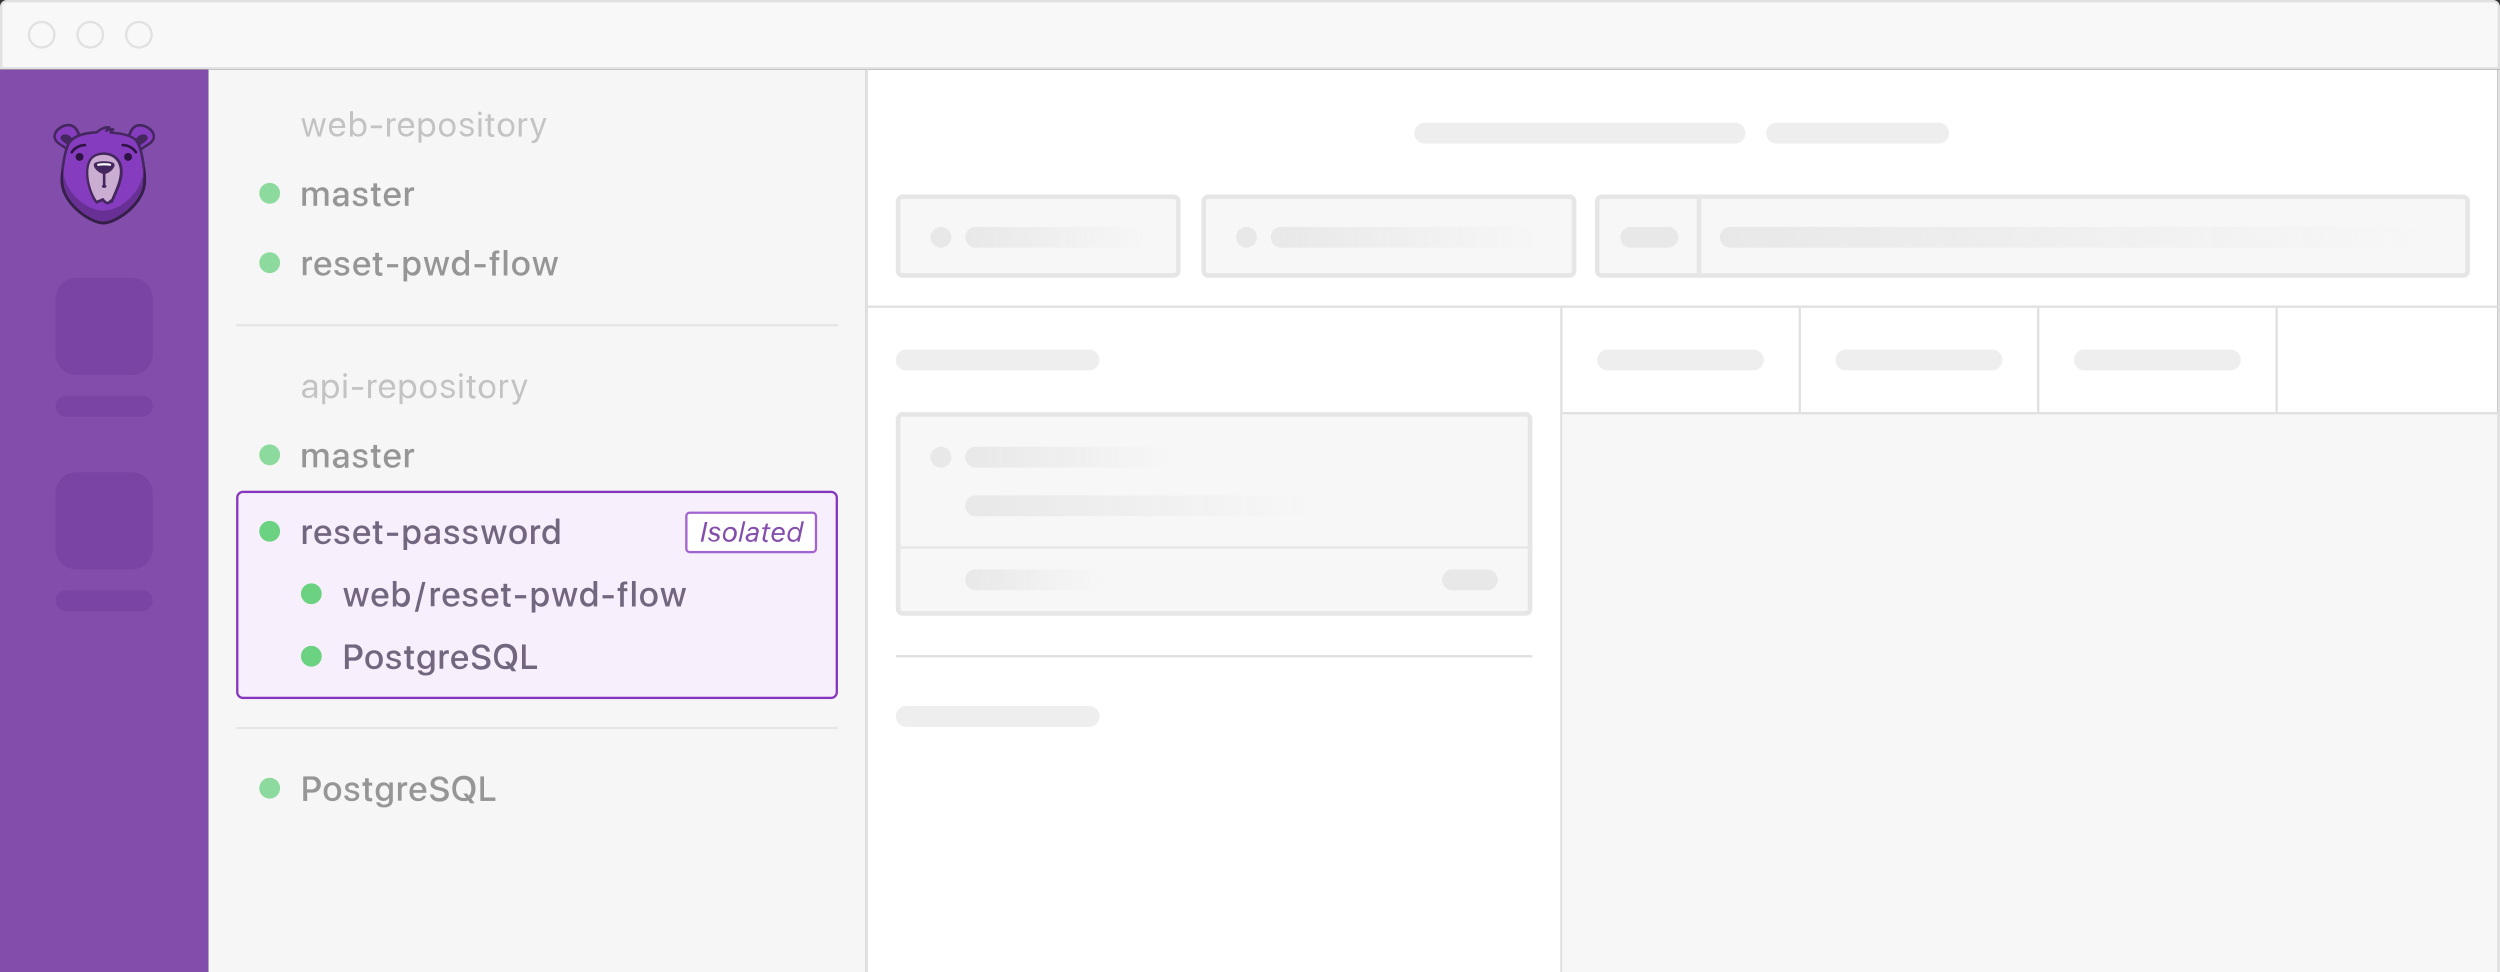 <svg id="Layer_1" data-name="Layer 1" xmlns="http://www.w3.org/2000/svg" xmlns:xlink="http://www.w3.org/1999/xlink" viewBox="0 0 1080 420"><rect x="0" y="0" width="1080" height="420" fill="#333333" stroke="none"/><defs><style>.cls-1{fill:#fff;}.cls-2,.cls-20{fill:#f7f7f7;}.cls-3{fill:#e6e6e6;}.cls-4{fill:#e8e8e8;}.cls-5{fill:url(#linear-gradient);}.cls-6{fill:#eee;}.cls-7{fill:url(#linear-gradient-2);}.cls-8{fill:url(#linear-gradient-3);}.cls-9{fill:url(#linear-gradient-4);}.cls-10{fill:url(#linear-gradient-5);}.cls-11{fill:url(#linear-gradient-6);}.cls-12{fill:#777;}.cls-13{fill:#6bd281;}.cls-14{fill:#b3b3b3;}.cls-15{fill:#834eab;}.cls-16{fill:#e1e1e1;}.cls-17{fill:#e0e0e0;}.cls-18{fill:#f8f8f8;}.cls-19{fill:#7944a3;}.cls-20{opacity:0.25;isolation:isolate;}.cls-21{fill:#f7f0fc;}.cls-22{fill:#8635c1;}.cls-23{fill:#73667f;}.cls-24{fill:#a264d0;}.cls-25{fill:#834eac;}.cls-26{fill:#853cbe;}.cls-27{fill:#44275e;}.cls-28{fill:#231f20;}.cls-29{fill:none;}.cls-30{fill:#682f94;}.cls-31{fill:#351f49;}.cls-32{fill:#2f1244;}.cls-33{fill:#ccadd2;}</style><linearGradient id="linear-gradient" x1="178.69" y1="-63.06" x2="177.69" y2="-63.06" gradientTransform="translate(-13443 670) scale(78 9)" gradientUnits="userSpaceOnUse"><stop offset="0" stop-color="#e8e8e8" stop-opacity="0"/><stop offset="1" stop-color="#e8e8e8"/></linearGradient><linearGradient id="linear-gradient-2" x1="179" y1="-63.06" x2="178" y2="-63.06" gradientTransform="translate(-15603 765) scale(90 9)" xlink:href="#linear-gradient"/><linearGradient id="linear-gradient-3" x1="179.8" y1="-63.06" x2="178.8" y2="-63.06" gradientTransform="translate(-26403 786) scale(150 9)" xlink:href="#linear-gradient"/><linearGradient id="linear-gradient-4" x1="178" y1="-63.06" x2="177" y2="-63.06" gradientTransform="translate(-10203 818) scale(60 9)" xlink:href="#linear-gradient"/><linearGradient id="linear-gradient-5" x1="179.46" y1="-63.06" x2="178.46" y2="-63.06" gradientTransform="translate(-20331 670) scale(117 9)" xlink:href="#linear-gradient"/><linearGradient id="linear-gradient-6" x1="180.42" y1="-63.06" x2="179.42" y2="-63.06" gradientTransform="translate(-54697 670) scale(309 9)" xlink:href="#linear-gradient"/></defs><title>isolation</title><rect id="Rectangle-326" class="cls-1" x="374" y="30" width="705" height="390"/><path class="cls-2" d="M390,265a2,2,0,0,1-2-2V181a2,2,0,0,1,2-2H659a2,2,0,0,1,2,2v82a2,2,0,0,1-2,2H390Z"/><path class="cls-3" d="M659,180a0.94,0.94,0,0,1,1,1v82a0.94,0.94,0,0,1-1,1H390a0.94,0.94,0,0,1-1-1V181a0.94,0.94,0,0,1,1-1H659m0-2H390a3,3,0,0,0-3,3v82a3,3,0,0,0,3,3H659a3,3,0,0,0,3-3V181a3,3,0,0,0-3-3h0Z"/><path class="cls-2" d="M692,119a2,2,0,0,1-2-2V87a2,2,0,0,1,2-2h372a2,2,0,0,1,2,2v30a2,2,0,0,1-2,2H692Z"/><path class="cls-3" d="M1064,86a0.94,0.94,0,0,1,1,1v30a0.94,0.94,0,0,1-1,1H692a0.94,0.94,0,0,1-1-1V87a0.94,0.94,0,0,1,1-1h372m0-2H692a3,3,0,0,0-3,3v30a3,3,0,0,0,3,3h372a3,3,0,0,0,3-3V87a3,3,0,0,0-3-3h0Z"/><path class="cls-2" d="M522,119a2,2,0,0,1-2-2V87a2,2,0,0,1,2-2H678a2,2,0,0,1,2,2v30a2,2,0,0,1-2,2H522Z"/><path class="cls-3" d="M678,86a0.94,0.94,0,0,1,1,1v30a0.94,0.94,0,0,1-1,1H522a0.94,0.94,0,0,1-1-1V87a0.94,0.94,0,0,1,1-1H678m0-2H522a3,3,0,0,0-3,3v30a3,3,0,0,0,3,3H678a3,3,0,0,0,3-3V87a3,3,0,0,0-3-3h0Z"/><path class="cls-2" d="M390,119a2,2,0,0,1-2-2V87a2,2,0,0,1,2-2H507a2,2,0,0,1,2,2v30a2,2,0,0,1-2,2H390Z"/><path class="cls-3" d="M507,86a0.94,0.94,0,0,1,1,1v30a0.94,0.94,0,0,1-1,1H390a0.94,0.94,0,0,1-1-1V87a0.94,0.94,0,0,1,1-1H507m0-2H390a3,3,0,0,0-3,3v30a3,3,0,0,0,3,3H507a3,3,0,0,0,3-3V87a3,3,0,0,0-3-3h0Z"/><rect id="Rectangle-2-Copy-18" class="cls-2" x="90" y="30" width="284" height="390"/><circle id="Oval-1-Copy-45" class="cls-4" cx="406.5" cy="102.5" r="4.5"/><path id="Rectangle-176-Copy-48" class="cls-5" d="M421.5,98h69a4.48,4.48,0,0,1,4.5,4.5h0a4.48,4.48,0,0,1-4.5,4.5h-69a4.48,4.48,0,0,1-4.5-4.5h0A4.48,4.48,0,0,1,421.5,98Z"/><path id="Rectangle-176-Copy-49" class="cls-6" d="M391.5,151h79a4.48,4.48,0,0,1,4.5,4.5h0a4.48,4.48,0,0,1-4.5,4.5h-79a4.48,4.48,0,0,1-4.5-4.5h0A4.48,4.48,0,0,1,391.5,151Z"/><path id="Rectangle-176-Copy-50" class="cls-7" d="M421.5,193h81a4.48,4.48,0,0,1,4.5,4.5h0a4.48,4.48,0,0,1-4.5,4.5h-81a4.48,4.48,0,0,1-4.5-4.5h0A4.48,4.48,0,0,1,421.5,193Z"/><path id="Rectangle-176-Copy-51" class="cls-4" d="M406.5,193h0a4.48,4.48,0,0,1,4.5,4.5h0a4.48,4.48,0,0,1-4.5,4.5h0a4.48,4.48,0,0,1-4.5-4.5h0A4.48,4.48,0,0,1,406.5,193Z"/><path id="Rectangle-176-Copy-52" class="cls-8" d="M421.5,214h141a4.48,4.48,0,0,1,4.5,4.5h0a4.48,4.48,0,0,1-4.5,4.5h-141a4.48,4.48,0,0,1-4.5-4.5h0A4.48,4.48,0,0,1,421.5,214Z"/><path id="Rectangle-176-Copy-53" class="cls-9" d="M421.5,246h51a4.48,4.48,0,0,1,4.5,4.5h0a4.48,4.48,0,0,1-4.5,4.5h-51a4.48,4.48,0,0,1-4.5-4.5h0A4.48,4.48,0,0,1,421.5,246Z"/><path id="Rectangle-176-Copy-54" class="cls-4" d="M627.5,246h15a4.48,4.48,0,0,1,4.5,4.5h0a4.48,4.48,0,0,1-4.5,4.5h-15a4.48,4.48,0,0,1-4.5-4.5h0A4.48,4.48,0,0,1,627.5,246Z"/><path id="Rectangle-176-Copy-55" class="cls-6" d="M694.5,151h63a4.48,4.48,0,0,1,4.5,4.5h0a4.48,4.48,0,0,1-4.5,4.5h-63a4.48,4.48,0,0,1-4.5-4.5h0A4.48,4.48,0,0,1,694.5,151Z"/><path id="Rectangle-176-Copy-56" class="cls-6" d="M797.5,151h63a4.48,4.48,0,0,1,4.5,4.5h0a4.48,4.48,0,0,1-4.5,4.5h-63a4.48,4.48,0,0,1-4.5-4.5h0A4.48,4.48,0,0,1,797.5,151Z"/><path id="Rectangle-176-Copy-57" class="cls-6" d="M900.5,151h63a4.48,4.48,0,0,1,4.5,4.5h0a4.48,4.48,0,0,1-4.5,4.5h-63a4.48,4.48,0,0,1-4.5-4.5h0A4.48,4.48,0,0,1,900.5,151Z"/><path id="Rectangle-176-Copy-58" class="cls-6" d="M391.5,305h79a4.48,4.48,0,0,1,4.5,4.5h0a4.48,4.48,0,0,1-4.5,4.5h-79a4.48,4.48,0,0,1-4.5-4.5h0A4.48,4.48,0,0,1,391.5,305Z"/><circle id="Oval-1-Copy-46" class="cls-4" cx="538.5" cy="102.5" r="4.5"/><path id="Rectangle-176-Copy-59" class="cls-10" d="M553.5,98h108a4.48,4.48,0,0,1,4.5,4.5h0a4.48,4.48,0,0,1-4.5,4.5h-108a4.48,4.48,0,0,1-4.5-4.5h0A4.48,4.48,0,0,1,553.5,98Z"/><path id="Rectangle-176-Copy-60" class="cls-4" d="M704.5,98h16a4.48,4.48,0,0,1,4.5,4.5h0a4.48,4.48,0,0,1-4.5,4.5h-16a4.48,4.48,0,0,1-4.5-4.5h0A4.48,4.48,0,0,1,704.5,98Z"/><path id="Rectangle-176-Copy-61" class="cls-11" d="M747.5,98h300a4.48,4.48,0,0,1,4.5,4.5h0a4.48,4.48,0,0,1-4.5,4.5h-300a4.48,4.48,0,0,1-4.5-4.5h0A4.48,4.48,0,0,1,747.5,98Z"/><path class="cls-12" d="M130.8,81h1.5v1.3h0a2.34,2.34,0,0,1,2.3-1.4,2.2,2.2,0,0,1,2.2,1.5h0a2.55,2.55,0,0,1,2.5-1.5,2.42,2.42,0,0,1,2.6,2.6v5.4h-1.6v-5a1.47,1.47,0,0,0-1.6-1.6A1.63,1.63,0,0,0,137,84v4.9h-1.6V83.7a1.42,1.42,0,0,0-1.5-1.5,1.71,1.71,0,0,0-1.7,1.8v4.9h-1.6V81h0.2Z"/><path class="cls-12" d="M143.8,86.7c0-1.4,1.1-2.2,3-2.3l2.1-.1V83.7c0-.9-0.6-1.4-1.7-1.4a1.4,1.4,0,0,0-1.6,1.1h-1.5c0-1.4,1.4-2.4,3.2-2.4s3.2,1,3.2,2.6v5.5H149V87.8h0a2.63,2.63,0,0,1-2.5,1.4A2.59,2.59,0,0,1,143.8,86.7ZM149,86V85.4l-1.9.1c-1.1.1-1.6,0.5-1.6,1.2a1.25,1.25,0,0,0,1.5,1.1A1.84,1.84,0,0,0,149,86Z"/><path class="cls-12" d="M155.7,81c1.7,0,3,1,3,2.4h-1.5a1.4,1.4,0,0,0-1.6-1.1c-0.9,0-1.5.4-1.5,1s0.4,0.8,1.2,1l1.3,0.3c1.6,0.4,2.2,1,2.2,2.1,0,1.4-1.3,2.4-3.3,2.4s-3.1-1-3.2-2.4h1.6q0.15,1.2,1.8,1.2c1,0,1.6-.4,1.6-1.1,0-.5-0.3-0.8-1.1-1l-1.4-.4c-1.4-.4-2.1-1.1-2.1-2.2C152.6,81.9,153.9,81,155.7,81Z"/><path class="cls-12" d="M162.9,79.3v1.8h1.5v1.3h-1.5v4.4a0.86,0.86,0,0,0,1,1h0.5v1.3c-0.2,0-.5.1-0.9,0.1-1.6,0-2.2-.6-2.2-2.1V82.5h-1.1V81h1.1V79.2h1.6v0.1Z"/><path class="cls-12" d="M172.9,86.7c-0.2,1.4-1.6,2.4-3.4,2.4-2.3,0-3.7-1.6-3.7-4s1.5-4.1,3.7-4.1,3.6,1.5,3.6,3.9v0.6h-5.6v0.1a2.13,2.13,0,0,0,2.2,2.3,1.94,1.94,0,0,0,1.9-1.1h1.3V86.7Zm-5.5-2.4h4a2,2,0,0,0-2-2.1A2.09,2.09,0,0,0,167.4,84.3Z"/><path class="cls-12" d="M174.9,81h1.5v1.3h0a1.84,1.84,0,0,1,1.9-1.4,1.27,1.27,0,0,1,.6.1v1.5a1.29,1.29,0,0,0-.7-0.1,1.66,1.66,0,0,0-1.7,1.8v4.7h-1.6V81Z"/><circle id="Oval-1-Copy-47" class="cls-13" cx="116.5" cy="83.5" r="4.5"/><circle id="Oval-1-Copy-48" class="cls-13" cx="116.5" cy="113.5" r="4.5"/><circle id="Oval-1-Copy-49" class="cls-13" cx="116.5" cy="196.5" r="4.5"/><path class="cls-12" d="M130.8,111h1.5v1.3h0a1.84,1.84,0,0,1,1.9-1.4,1.27,1.27,0,0,1,.6.1v1.5a1.29,1.29,0,0,0-.7-0.1,1.66,1.66,0,0,0-1.7,1.8v4.7h-1.6V111Z"/><path class="cls-12" d="M142.9,116.7c-0.2,1.4-1.6,2.4-3.4,2.4-2.3,0-3.7-1.6-3.7-4s1.5-4.1,3.7-4.1,3.6,1.5,3.6,3.9v0.6h-5.6v0.1a2.13,2.13,0,0,0,2.2,2.3,1.94,1.94,0,0,0,1.9-1.1h1.3v-0.1Zm-5.5-2.4h4a2,2,0,0,0-2-2.1A2.09,2.09,0,0,0,137.4,114.3Z"/><path class="cls-12" d="M147.8,111c1.7,0,3,1,3,2.4h-1.5a1.4,1.4,0,0,0-1.6-1.1c-0.9,0-1.5.4-1.5,1s0.4,0.8,1.2,1l1.3,0.3c1.6,0.4,2.2,1,2.2,2.1,0,1.4-1.3,2.4-3.3,2.4s-3.1-1-3.2-2.4H146q0.15,1.2,1.8,1.2c1,0,1.6-.4,1.6-1.1,0-.5-0.3-0.8-1.1-1l-1.4-.4c-1.4-.4-2.1-1.1-2.1-2.2C144.7,111.9,146,111,147.8,111Z"/><path class="cls-12" d="M159.7,116.7c-0.2,1.4-1.6,2.4-3.4,2.4-2.3,0-3.7-1.6-3.7-4s1.5-4.1,3.7-4.1,3.6,1.5,3.6,3.9v0.6h-5.6v0.1a2.13,2.13,0,0,0,2.2,2.3,1.94,1.94,0,0,0,1.9-1.1h1.3v-0.1Zm-5.5-2.4h4a2,2,0,0,0-2-2.1A2.09,2.09,0,0,0,154.2,114.3Z"/><path class="cls-12" d="M163.7,109.3v1.8h1.5v1.3h-1.5v4.4a0.86,0.86,0,0,0,1,1h0.5v1.3c-0.2,0-.5.1-0.9,0.1-1.6,0-2.2-.6-2.2-2.1v-4.6H161V111h1.1v-1.8h1.6v0.1Z"/><path class="cls-12" d="M167.2,115.5v-1.4H172v1.4h-4.8Z"/><path class="cls-12" d="M181.7,115c0,2.5-1.3,4.1-3.3,4.1a2.74,2.74,0,0,1-2.5-1.4h0v3.9h-1.6V111h1.5v1.3h0a2.63,2.63,0,0,1,2.5-1.4C180.4,111,181.7,112.6,181.7,115Zm-1.6,0c0-1.6-.8-2.7-2.1-2.7s-2.1,1.1-2.1,2.7,0.9,2.7,2.1,2.7S180.1,116.7,180.1,115Z"/><path class="cls-12" d="M191.8,119h-1.6l-1.7-6h0l-1.7,6h-1.6l-2.2-8h1.6l1.5,6.3h0l1.7-6.3h1.5l1.7,6.3h0l1.5-6.3h1.6Z"/><path class="cls-12" d="M195.2,115c0-2.4,1.4-4.1,3.3-4.1a2.63,2.63,0,0,1,2.5,1.4h0V108h1.6v11h-1.5v-1.3h0a2.74,2.74,0,0,1-2.5,1.4C196.6,119.1,195.2,117.5,195.2,115Zm1.7,0c0,1.6.8,2.7,2.1,2.7s2.1-1.1,2.1-2.7-0.9-2.7-2.1-2.7S196.9,113.4,196.9,115Z"/><path class="cls-12" d="M205,115.5v-1.4h4.8v1.4H205Z"/><path class="cls-12" d="M212.6,112.3h-1.1V111h1.1v-0.7c0-1.5.7-2.1,2.3-2.1a2.2,2.2,0,0,1,.8.1v1.2c-0.2,0-.4-0.1-0.6-0.1-0.7,0-.9.3-0.9,1v0.7h1.5v1.3h-1.5v6.7h-1.6v-6.8h0Z"/><path class="cls-12" d="M217.6,108h1.6v11h-1.6V108Z"/><path class="cls-12" d="M221.2,115c0-2.5,1.5-4.1,3.8-4.1s3.8,1.6,3.8,4.1-1.5,4.1-3.8,4.1S221.2,117.5,221.2,115Zm5.9,0c0-1.7-.8-2.8-2.1-2.8s-2.2,1-2.2,2.8,0.8,2.8,2.2,2.8S227.1,116.8,227.1,115Z"/><path class="cls-12" d="M238.8,119h-1.6l-1.7-6h0l-1.7,6h-1.6l-2.2-8h1.6l1.5,6.3h0l1.7-6.3h1.5l1.7,6.3h0l1.5-6.3h1.6Z"/><path class="cls-12" d="M130.8,194h1.5v1.3h0a2.34,2.34,0,0,1,2.3-1.4,2.2,2.2,0,0,1,2.2,1.5h0a2.55,2.55,0,0,1,2.5-1.5,2.42,2.42,0,0,1,2.6,2.6v5.4h-1.6v-5a1.47,1.47,0,0,0-1.6-1.6A1.63,1.63,0,0,0,137,197v4.9h-1.6v-5.2a1.42,1.42,0,0,0-1.5-1.5,1.71,1.71,0,0,0-1.7,1.8v4.9h-1.6V194h0.2Z"/><path class="cls-12" d="M143.8,199.7c0-1.4,1.1-2.2,3-2.3l2.1-.1v-0.6c0-.9-0.6-1.4-1.7-1.4a1.4,1.4,0,0,0-1.6,1.1h-1.5c0-1.4,1.4-2.4,3.2-2.4s3.2,1,3.2,2.6v5.5H149v-1.3h0a2.63,2.63,0,0,1-2.5,1.4A2.59,2.59,0,0,1,143.8,199.7Zm5.2-.7v-0.6l-1.9.1c-1.1.1-1.6,0.5-1.6,1.2a1.25,1.25,0,0,0,1.5,1.1A1.84,1.84,0,0,0,149,199Z"/><path class="cls-12" d="M155.7,194c1.7,0,3,1,3,2.4h-1.5a1.4,1.4,0,0,0-1.6-1.1c-0.9,0-1.5.4-1.5,1s0.4,0.8,1.2,1l1.3,0.3c1.6,0.4,2.2,1,2.2,2.1,0,1.4-1.3,2.4-3.3,2.4s-3.1-1-3.2-2.4h1.6q0.15,1.2,1.8,1.2c1,0,1.6-.4,1.6-1.1,0-.5-0.3-0.8-1.1-1l-1.4-.4c-1.4-.4-2.1-1.1-2.1-2.2C152.6,194.9,153.9,194,155.7,194Z"/><path class="cls-12" d="M162.9,192.3v1.8h1.5v1.3h-1.5v4.4a0.86,0.86,0,0,0,1,1h0.5v1.3c-0.2,0-.5.1-0.9,0.1-1.6,0-2.2-.6-2.2-2.1v-4.6h-1.1V194h1.1v-1.8h1.6v0.1Z"/><path class="cls-12" d="M172.9,199.7c-0.2,1.4-1.6,2.4-3.4,2.4-2.3,0-3.7-1.6-3.7-4s1.5-4.1,3.7-4.1,3.6,1.5,3.6,3.9v0.6h-5.6v0.1a2.13,2.13,0,0,0,2.2,2.3,1.94,1.94,0,0,0,1.9-1.1h1.3v-0.1Zm-5.5-2.4h4a2,2,0,0,0-2-2.1A2.09,2.09,0,0,0,167.4,197.3Z"/><path class="cls-12" d="M174.9,194h1.5v1.3h0a1.84,1.84,0,0,1,1.9-1.4,1.27,1.27,0,0,1,.6.1v1.5a1.29,1.29,0,0,0-.7-0.1,1.66,1.66,0,0,0-1.7,1.8v4.7h-1.6V194Z"/><path class="cls-14" d="M138.6,59h-1.3l-1.8-6.1h0L133.7,59h-1.3l-2.2-7.9h1.3l1.6,6.5h0l1.8-6.5h1.2l1.8,6.5h0l1.6-6.5h1.3Z"/><path class="cls-14" d="M149,56.7c-0.2,1.4-1.6,2.3-3.3,2.3-2.2,0-3.6-1.5-3.6-4s1.4-4.1,3.6-4.1,3.4,1.5,3.4,3.9v0.5h-5.7v0.1a2.26,2.26,0,0,0,2.3,2.5,2,2,0,0,0,2-1.2H149Zm-5.5-2.3h4.3a2.08,2.08,0,0,0-2.1-2.2A2.22,2.22,0,0,0,143.5,54.4Z"/><path class="cls-14" d="M152.4,57.7h0V59h-1.2V48h1.3v4.4h0A2.74,2.74,0,0,1,155,51c2,0,3.3,1.6,3.3,4s-1.4,4-3.4,4A2.49,2.49,0,0,1,152.4,57.7Zm0-2.6c0,1.7.9,2.9,2.3,2.9s2.3-1.1,2.3-2.9-0.9-2.9-2.3-2.9S152.4,53.3,152.4,55.1Z"/><path class="cls-14" d="M160.2,55.4V54.2H165v1.2h-4.8Z"/><path class="cls-14" d="M167.3,51.1h1.2v1.3h0a2,2,0,0,1,1.9-1.4h0.5v1.3a5.64,5.64,0,0,0-.7-0.1,1.69,1.69,0,0,0-1.7,1.9V59h-1.3V51.1h0.1Z"/><path class="cls-14" d="M178.8,56.7c-0.2,1.4-1.6,2.3-3.3,2.3-2.2,0-3.6-1.5-3.6-4s1.4-4.1,3.6-4.1,3.4,1.5,3.4,3.9v0.5h-5.7v0.1a2.26,2.26,0,0,0,2.3,2.5,2,2,0,0,0,2-1.2h1.3Zm-5.6-2.3h4.3a2.08,2.08,0,0,0-2.1-2.2A2.22,2.22,0,0,0,173.2,54.4Z"/><path class="cls-14" d="M188,55.1c0,2.4-1.4,4-3.4,4a2.74,2.74,0,0,1-2.5-1.4h0v3.9h-1.3V51.1H182v1.3h0a3.12,3.12,0,0,1,2.6-1.4C186.6,51,188,52.6,188,55.1Zm-1.3,0c0-1.7-.9-2.9-2.3-2.9s-2.3,1.2-2.3,2.9S183,58,184.4,58,186.7,56.8,186.7,55.1Z"/><path class="cls-14" d="M189.6,55.1c0-2.5,1.4-4,3.6-4s3.6,1.6,3.6,4-1.4,4-3.6,4S189.6,57.5,189.6,55.1Zm5.9,0c0-1.8-.9-2.9-2.3-2.9s-2.3,1.1-2.3,2.9,0.9,2.9,2.3,2.9S195.5,56.9,195.5,55.1Z"/><path class="cls-14" d="M201.6,51a2.7,2.7,0,0,1,2.9,2.3h-1.2a1.51,1.51,0,0,0-1.7-1.2c-1,0-1.6.5-1.6,1.1s0.4,0.9,1.3,1.1l1.2,0.3c1.6,0.4,2.2,1,2.2,2.1,0,1.3-1.3,2.3-3.1,2.3a2.83,2.83,0,0,1-3.1-2.3h1.3c0.1,0.8.8,1.2,1.9,1.2s1.8-.4,1.8-1.2c0-.6-0.3-0.8-1.2-1.1l-1.4-.4q-2.1-.6-2.1-2.1C198.6,52,199.9,51,201.6,51Z"/><path class="cls-14" d="M206.5,49a0.8,0.8,0,1,1,.8.8A0.79,0.79,0,0,1,206.5,49Zm0.2,2.1H208V59h-1.3V51.1Z"/><path class="cls-14" d="M212,49.3v1.8h1.5v1.1H212v4.7a0.93,0.93,0,0,0,1,1.1h0.5v1.1c-0.2,0-.5.1-0.8,0.1-1.4,0-2-.6-2-2.1V52.3h-1.1V51.2h1.1V49.4H212V49.3Z"/><path class="cls-14" d="M215,55.1c0-2.5,1.4-4,3.6-4s3.6,1.6,3.6,4-1.4,4-3.6,4S215,57.5,215,55.1Zm6,0c0-1.8-.9-2.9-2.3-2.9s-2.3,1.1-2.3,2.9,0.9,2.9,2.3,2.9S221,56.9,221,55.1Z"/><path class="cls-14" d="M224.2,51.1h1.2v1.3h0a2,2,0,0,1,1.9-1.4h0.5v1.3a5.64,5.64,0,0,0-.7-0.1,1.69,1.69,0,0,0-1.7,1.9V59h-1.3V51.1h0.1Z"/><path class="cls-14" d="M229.7,61.8V60.7h0.5c0.7,0,1.1-.4,1.5-1.3l0.2-.5L229,51h1.4l2.2,6.6h0l2.2-6.6h1.3L233,59.4c-0.7,1.8-1.3,2.4-2.7,2.4A1.2,1.2,0,0,1,229.7,61.8Z"/><path class="cls-14" d="M130.5,169.8c0-1.4,1-2.2,3-2.3l2.2-.1v-0.7q0-1.5-1.8-1.5a1.78,1.78,0,0,0-1.8,1.2h-1.2c0-1.3,1.3-2.4,3-2.4,1.9,0,3.1,1,3.1,2.5v5.4h-1.2v-1.4h0a2.63,2.63,0,0,1-2.5,1.4C131.6,172.1,130.5,171.2,130.5,169.8Zm5.2-.8v-0.6l-2.1.1c-1.2.1-1.8,0.5-1.8,1.3a1.35,1.35,0,0,0,1.6,1.2A2.15,2.15,0,0,0,135.7,169Z"/><path class="cls-14" d="M146.4,168.1c0,2.4-1.4,4-3.4,4a2.74,2.74,0,0,1-2.5-1.4h0v3.9h-1.3V164.1h1.2v1.3h0A3.12,3.12,0,0,1,143,164C145.1,164,146.4,165.6,146.4,168.1Zm-1.3,0c0-1.7-.9-2.9-2.3-2.9s-2.3,1.2-2.3,2.9,0.9,2.9,2.3,2.9S145.1,169.8,145.1,168.1Z"/><path class="cls-14" d="M148.3,162a0.8,0.8,0,1,1,.8.8A0.74,0.74,0,0,1,148.3,162Zm0.1,2.1h1.3V172h-1.3v-7.9Z"/><path class="cls-14" d="M152.1,168.4v-1.2h4.8v1.2h-4.8Z"/><path class="cls-14" d="M159.1,164.1h1.2v1.3h0a2,2,0,0,1,1.9-1.4h0.5v1.3a5.64,5.64,0,0,0-.7-0.1,1.69,1.69,0,0,0-1.7,1.9V172H159v-7.9h0.1Z"/><path class="cls-14" d="M170.6,169.7c-0.2,1.4-1.6,2.3-3.3,2.3-2.2,0-3.6-1.5-3.6-4s1.4-4.1,3.6-4.1,3.4,1.5,3.4,3.9v0.5H165v0.1a2.26,2.26,0,0,0,2.3,2.5,2,2,0,0,0,2-1.2h1.3Zm-5.5-2.3h4.3a2.08,2.08,0,0,0-2.1-2.2A2.1,2.1,0,0,0,165.1,167.4Z"/><path class="cls-14" d="M179.8,168.1c0,2.4-1.4,4-3.4,4a2.74,2.74,0,0,1-2.5-1.4h0v3.9h-1.3V164.1h1.2v1.3h0a3.12,3.12,0,0,1,2.6-1.4C178.5,164,179.8,165.6,179.8,168.1Zm-1.3,0c0-1.7-.9-2.9-2.3-2.9s-2.3,1.2-2.3,2.9,0.9,2.9,2.3,2.9S178.5,169.8,178.5,168.1Z"/><path class="cls-14" d="M181.4,168.1c0-2.5,1.4-4,3.6-4s3.6,1.6,3.6,4-1.4,4-3.6,4S181.4,170.5,181.4,168.1Zm6,0c0-1.8-.9-2.9-2.3-2.9s-2.3,1.1-2.3,2.9,0.9,2.9,2.3,2.9S187.4,169.9,187.4,168.1Z"/><path class="cls-14" d="M193.4,164a2.7,2.7,0,0,1,2.9,2.3h-1.2a1.51,1.51,0,0,0-1.7-1.2c-1,0-1.6.5-1.6,1.1s0.4,0.9,1.3,1.1l1.2,0.3c1.6,0.4,2.2,1,2.2,2.1,0,1.3-1.3,2.3-3.1,2.3a2.83,2.83,0,0,1-3.1-2.3h1.3c0.1,0.8.8,1.2,1.9,1.2s1.8-.4,1.8-1.2c0-.6-0.3-0.8-1.2-1.1l-1.4-.4q-2.1-.6-2.1-2.1C190.5,165,191.7,164,193.4,164Z"/><path class="cls-14" d="M198.3,162a0.8,0.8,0,1,1,.8.8A0.79,0.79,0,0,1,198.3,162Zm0.2,2.1h1.3V172h-1.3v-7.9Z"/><path class="cls-14" d="M203.9,162.3v1.8h1.5v1.1h-1.5v4.7a0.93,0.93,0,0,0,1,1.1h0.5v1.1c-0.2,0-.5.1-0.8,0.1-1.4,0-2-.6-2-2.1v-4.8h-1.1v-1.1h1.1v-1.8h1.3v-0.1Z"/><path class="cls-14" d="M206.8,168.1c0-2.5,1.4-4,3.6-4s3.6,1.6,3.6,4-1.4,4-3.6,4S206.8,170.5,206.8,168.1Zm6,0c0-1.8-.9-2.9-2.3-2.9s-2.3,1.1-2.3,2.9,0.9,2.9,2.3,2.9S212.8,169.9,212.8,168.1Z"/><path class="cls-14" d="M216,164.1h1.2v1.3h0a2,2,0,0,1,1.9-1.4h0.5v1.3a5.64,5.64,0,0,0-.7-0.1,1.69,1.69,0,0,0-1.7,1.9V172H216v-7.9Z"/><path class="cls-14" d="M221.5,174.8v-1.1H222c0.7,0,1.1-.4,1.5-1.3l0.2-.5-2.9-7.9h1.4l2.2,6.6h0l2.2-6.6h1.3l-3.1,8.4c-0.7,1.8-1.3,2.4-2.7,2.4A1.22,1.22,0,0,1,221.5,174.8Z"/><circle id="Oval-1-Copy-57" class="cls-13" cx="116.5" cy="340.5" r="4.5"/><path class="cls-12" d="M135.1,335.4a3.31,3.31,0,0,1,3.5,3.5,3.36,3.36,0,0,1-3.5,3.5h-2.4V346H131V335.4h4.1Zm-2.5,5.6h2.1a2.1,2.1,0,1,0,0-4.2h-2.1V341Z"/><path class="cls-12" d="M139.8,342c0-2.5,1.5-4.1,3.8-4.1s3.8,1.6,3.8,4.1-1.5,4.1-3.8,4.1S139.8,344.5,139.8,342Zm5.9,0c0-1.7-.8-2.8-2.1-2.8s-2.2,1-2.2,2.8,0.8,2.8,2.2,2.8S145.7,343.8,145.7,342Z"/><path class="cls-12" d="M152.1,338c1.7,0,3,1,3,2.4h-1.5a1.4,1.4,0,0,0-1.6-1.1c-0.9,0-1.5.4-1.5,1s0.4,0.8,1.2,1l1.3,0.3c1.6,0.4,2.2,1,2.2,2.1,0,1.4-1.3,2.4-3.3,2.4s-3.1-1-3.2-2.4h1.6q0.15,1.2,1.8,1.2c1,0,1.6-.4,1.6-1.1,0-.5-0.3-0.8-1.1-1l-1.4-.4c-1.4-.4-2.1-1.1-2.1-2.2C149,338.9,150.3,338,152.1,338Z"/><path class="cls-12" d="M159.3,336.3v1.8h1.5v1.3h-1.5v4.4a0.86,0.86,0,0,0,1,1h0.5v1.3c-0.2,0-.5.1-0.9,0.1-1.6,0-2.2-.6-2.2-2.1v-4.6h-1.1V338h1.1v-1.8h1.6v0.1Z"/><path class="cls-12" d="M162.5,346.6h1.6a1.84,1.84,0,0,0,1.9,1c1.3,0,2.1-.7,2.1-1.7v-1.3h0a2.74,2.74,0,0,1-2.5,1.4c-2,0-3.3-1.6-3.3-4s1.3-4,3.4-4a2.63,2.63,0,0,1,2.5,1.4h0V338h1.5v7.7c0,1.9-1.4,3.1-3.7,3.1C164,348.9,162.7,348,162.5,346.6Zm5.6-4.6c0-1.6-.9-2.7-2.1-2.7s-2.1,1.1-2.1,2.7,0.8,2.7,2.1,2.7S168.1,343.6,168.1,342Z"/><path class="cls-12" d="M171.9,338h1.5v1.3h0a1.84,1.84,0,0,1,1.9-1.4,1.27,1.27,0,0,1,.6.1v1.5a1.29,1.29,0,0,0-.7-0.1,1.66,1.66,0,0,0-1.7,1.8v4.7h-1.6V338Z"/><path class="cls-12" d="M184,343.7c-0.2,1.4-1.6,2.4-3.4,2.4-2.3,0-3.7-1.6-3.7-4s1.5-4.1,3.7-4.1,3.6,1.5,3.6,3.9v0.6h-5.6v0.1a2.13,2.13,0,0,0,2.2,2.3,1.94,1.94,0,0,0,1.9-1.1H184v-0.1Zm-5.5-2.4h4a2,2,0,0,0-2-2.1A2.09,2.09,0,0,0,178.5,341.3Z"/><path class="cls-12" d="M187.3,343.1c0.1,1,1.1,1.7,2.5,1.7s2.3-.7,2.3-1.6-0.6-1.3-1.9-1.6l-1.4-.3c-1.9-.5-2.8-1.4-2.8-2.8,0-1.8,1.6-3.1,3.8-3.1s3.8,1.3,3.8,3.1H192a2,2,0,0,0-2.2-1.7c-1.2,0-2.1.6-2.1,1.6,0,0.7.6,1.2,1.9,1.5l1.2,0.3c2.2,0.5,3.1,1.4,3.1,2.9,0,2-1.6,3.2-4.1,3.2-2.3,0-3.9-1.2-4-3.1h1.5v-0.1Z"/><path class="cls-12" d="M203.2,347.1l-0.9-1.3a5.82,5.82,0,0,1-1.9.3c-3,0-5-2.1-5-5.5s1.9-5.5,5-5.5,5,2.1,5,5.5a5.48,5.48,0,0,1-1.8,4.4l1.4,2h-1.8v0.1Zm-1.8-2.5-1.3-1.8h1.7l0.7,1a4.17,4.17,0,0,0,1.1-3.1c0-2.5-1.3-4-3.3-4s-3.3,1.6-3.3,4,1.3,4,3.3,4A3.42,3.42,0,0,0,201.4,344.6Z"/><path class="cls-12" d="M214.1,346h-6.6V335.4h1.6v9.1H214V346h0.1Z"/><rect id="Rectangle-14-Copy-7" class="cls-3" x="733" y="86" width="2" height="32"/><rect id="Rectangle-2-Copy-19" class="cls-15" y="30" width="90" height="390"/><rect id="Rectangle-3-Copy-39" class="cls-16" x="102" y="140" width="260" height="1"/><rect id="Rectangle-3-Copy-40" class="cls-16" x="102" y="314" width="260" height="1"/><rect id="Rectangle-3-Copy-42" class="cls-17" x="387" y="283" width="275" height="1"/><rect id="Rectangle-3-Copy-43" class="cls-3" x="387" y="236" width="275" height="1"/><rect id="Rectangle-5-Copy-42" class="cls-16" x="374" y="30" width="1" height="390"/><rect id="Rectangle-5-Copy-43" class="cls-17" x="674" y="133" width="1" height="287"/><rect id="Rectangle-5-Copy-44" class="cls-17" x="777" y="133" width="1" height="45"/><rect id="Rectangle-5-Copy-45" class="cls-17" x="880" y="133" width="1" height="45"/><rect id="Rectangle-5-Copy-46" class="cls-17" x="983" y="133" width="1" height="45"/><rect id="Rectangle-24-Copy-7" class="cls-2" x="675" y="178" width="404" height="242"/><path class="cls-18" d="M0.5,29.5V3A2.48,2.48,0,0,1,3,.5H1077a2.48,2.48,0,0,1,2.5,2.5V29.5H0.5Z"/><path class="cls-16" d="M1077,1a2,2,0,0,1,2,2V29H1V3A2,2,0,0,1,3,1H1077m0-1H3A3,3,0,0,0,0,3V30H1080V3a3,3,0,0,0-3-3h0Z"/><path class="cls-16" d="M18,10a5,5,0,1,1-5,5,5,5,0,0,1,5-5m0-1a6,6,0,1,0,6,6,6,6,0,0,0-6-6h0Z"/><path class="cls-16" d="M39,10a5,5,0,1,1-5,5,5,5,0,0,1,5-5m0-1a6,6,0,1,0,6,6,6,6,0,0,0-6-6h0Z"/><path class="cls-16" d="M60,10a5,5,0,1,1-5,5,5,5,0,0,1,5-5m0-1a6,6,0,1,0,6,6,6,6,0,0,0-6-6h0Z"/><rect id="Rectangle-3-Copy-44" class="cls-17" x="675" y="178" width="404" height="1"/><rect id="Rectangle-3-Copy-45" class="cls-17" x="374" y="132" width="705" height="1"/><path id="Rectangle-232-Copy-9" class="cls-19" d="M28.5,171h33a4.48,4.48,0,0,1,4.5,4.5h0a4.48,4.48,0,0,1-4.5,4.5h-33a4.48,4.48,0,0,1-4.5-4.5h0A4.48,4.48,0,0,1,28.5,171Z"/><path id="Rectangle-232-Copy-10" class="cls-19" d="M33,120H57a9,9,0,0,1,9,9v24a9,9,0,0,1-9,9H33a9,9,0,0,1-9-9V129A9,9,0,0,1,33,120Z"/><path id="Rectangle-232-Copy-12" class="cls-19" d="M28.5,255h33a4.48,4.48,0,0,1,4.5,4.5h0a4.48,4.48,0,0,1-4.5,4.5h-33a4.48,4.48,0,0,1-4.5-4.5h0A4.48,4.48,0,0,1,28.5,255Z"/><path id="Rectangle-232-Copy-11" class="cls-19" d="M33,204H57a9,9,0,0,1,9,9v24a9,9,0,0,1-9,9H33a9,9,0,0,1-9-9V213A9,9,0,0,1,33,204Z"/><path id="Rectangle-236-Copy-4" class="cls-6" d="M615.5,53h134a4.48,4.48,0,0,1,4.5,4.5h0a4.48,4.48,0,0,1-4.5,4.5h-134a4.48,4.48,0,0,1-4.5-4.5h0A4.48,4.48,0,0,1,615.5,53Z"/><path id="Rectangle-236-Copy-5" class="cls-6" d="M767.5,53h70a4.48,4.48,0,0,1,4.5,4.5h0a4.48,4.48,0,0,1-4.5,4.5h-70a4.48,4.48,0,0,1-4.5-4.5h0A4.48,4.48,0,0,1,767.5,53Z"/><rect id="Rectangle-5-Copy-49" class="cls-17" x="1079" y="30" width="1" height="390"/><rect id="Rectangle-937" class="cls-20" x="90" y="30" width="284" height="390"/><path class="cls-21" d="M105,212H359a3,3,0,0,1,3,3v84a3,3,0,0,1-3,3H105a3,3,0,0,1-3-3V215A3,3,0,0,1,105,212Z"/><path class="cls-22" d="M359,213a2,2,0,0,1,2,2v84a2,2,0,0,1-2,2H105a2,2,0,0,1-2-2V215a2,2,0,0,1,2-2H359m0-1H105a3,3,0,0,0-3,3v84a3,3,0,0,0,3,3H359a3,3,0,0,0,3-3V215a3,3,0,0,0-3-3h0Z"/><circle id="Oval-1-Copy-50" class="cls-13" cx="116.5" cy="229.5" r="4.5"/><circle id="Oval-1-Copy-51" class="cls-13" cx="134.5" cy="256.5" r="4.5"/><path class="cls-23" d="M130.8,227h1.5v1.3h0a1.84,1.84,0,0,1,1.9-1.4,1.27,1.27,0,0,1,.6.1v1.5a1.29,1.29,0,0,0-.7-0.1,1.66,1.66,0,0,0-1.7,1.8V235h-1.6v-8Z"/><path class="cls-23" d="M142.9,232.7c-0.2,1.4-1.6,2.4-3.4,2.4-2.3,0-3.7-1.6-3.7-4s1.5-4.1,3.7-4.1,3.6,1.5,3.6,3.9v0.6h-5.6v0.1a2.13,2.13,0,0,0,2.2,2.3,1.94,1.94,0,0,0,1.9-1.1h1.3v-0.1Zm-5.5-2.4h4a2,2,0,0,0-2-2.1A2.09,2.09,0,0,0,137.4,230.3Z"/><path class="cls-23" d="M147.8,227c1.7,0,3,1,3,2.4h-1.5a1.4,1.4,0,0,0-1.6-1.1c-0.9,0-1.5.4-1.5,1s0.4,0.8,1.2,1l1.3,0.3c1.6,0.4,2.2,1,2.2,2.1,0,1.4-1.3,2.4-3.3,2.4s-3.1-1-3.2-2.4H146q0.15,1.2,1.8,1.2c1,0,1.6-.4,1.6-1.1,0-.5-0.3-0.8-1.1-1l-1.4-.4c-1.4-.4-2.1-1.1-2.1-2.2C144.7,227.9,146,227,147.8,227Z"/><path class="cls-23" d="M159.7,232.7c-0.2,1.4-1.6,2.4-3.4,2.4-2.3,0-3.7-1.6-3.7-4s1.5-4.1,3.7-4.1,3.6,1.5,3.6,3.9v0.6h-5.6v0.1a2.13,2.13,0,0,0,2.2,2.3,1.94,1.94,0,0,0,1.9-1.1h1.3v-0.1Zm-5.5-2.4h4a2,2,0,0,0-2-2.1A2.09,2.09,0,0,0,154.2,230.3Z"/><path class="cls-23" d="M163.7,225.3V227h1.5v1.3h-1.5v4.4a0.86,0.86,0,0,0,1,1h0.5V235c-0.2,0-.5.1-0.9,0.1-1.6,0-2.2-.6-2.2-2.1v-4.6H161V227h1.1v-1.8h1.6v0.1Z"/><path class="cls-23" d="M167.2,231.5v-1.4H172v1.4h-4.8Z"/><path class="cls-23" d="M181.7,231c0,2.5-1.3,4.1-3.3,4.1a2.74,2.74,0,0,1-2.5-1.4h0v3.9h-1.6V227h1.5v1.3h0a2.63,2.63,0,0,1,2.5-1.4C180.4,227,181.7,228.6,181.7,231Zm-1.6,0c0-1.6-.8-2.7-2.1-2.7s-2.1,1.1-2.1,2.7,0.9,2.7,2.1,2.7S180.1,232.7,180.1,231Z"/><path class="cls-23" d="M183.3,232.7c0-1.4,1.1-2.2,3-2.3l2.1-.1v-0.6c0-.9-0.6-1.4-1.7-1.4a1.4,1.4,0,0,0-1.6,1.1h-1.5c0-1.4,1.4-2.4,3.2-2.4s3.2,1,3.2,2.6V235h-1.5v-1.3h0a2.63,2.63,0,0,1-2.5,1.4A2.4,2.4,0,0,1,183.3,232.7Zm5.1-.7v-0.6l-1.9.1c-1.1.1-1.6,0.5-1.6,1.2a1.25,1.25,0,0,0,1.5,1.1A1.84,1.84,0,0,0,188.4,232Z"/><path class="cls-23" d="M195.2,227c1.7,0,3,1,3,2.4h-1.5a1.4,1.4,0,0,0-1.6-1.1c-0.9,0-1.5.4-1.5,1s0.4,0.8,1.2,1l1.3,0.3c1.6,0.4,2.2,1,2.2,2.1,0,1.4-1.3,2.4-3.3,2.4s-3.1-1-3.2-2.4h1.6q0.15,1.2,1.8,1.2c1,0,1.6-.4,1.6-1.1,0-.5-0.3-0.8-1.1-1l-1.4-.4c-1.4-.4-2.1-1.1-2.1-2.2C192.1,227.9,193.3,227,195.2,227Z"/><path class="cls-23" d="M203.2,227c1.7,0,3,1,3,2.4h-1.5a1.4,1.4,0,0,0-1.6-1.1c-0.9,0-1.5.4-1.5,1s0.4,0.8,1.2,1l1.3,0.3c1.6,0.4,2.2,1,2.2,2.1,0,1.4-1.3,2.4-3.3,2.4s-3.1-1-3.2-2.4h1.6q0.15,1.2,1.8,1.2c1,0,1.6-.4,1.6-1.1,0-.5-0.3-0.8-1.1-1l-1.4-.4c-1.4-.4-2.1-1.1-2.1-2.2C200.1,227.9,201.4,227,203.2,227Z"/><path class="cls-23" d="M216.6,235H215l-1.7-6h0l-1.7,6H210l-2.2-8h1.6l1.5,6.3h0l1.7-6.3h1.5l1.7,6.3h0l1.5-6.3h1.6Z"/><path class="cls-23" d="M220,231c0-2.5,1.5-4.1,3.8-4.1s3.8,1.6,3.8,4.1-1.5,4.1-3.8,4.1S220,233.5,220,231Zm5.9,0c0-1.7-.8-2.8-2.1-2.8s-2.2,1-2.2,2.8,0.8,2.8,2.2,2.8S225.9,232.8,225.9,231Z"/><path class="cls-23" d="M229.4,227h1.5v1.3h0a1.84,1.84,0,0,1,1.9-1.4,1.27,1.27,0,0,1,.6.1v1.5a1.29,1.29,0,0,0-.7-0.1,1.66,1.66,0,0,0-1.7,1.8V235h-1.6v-8Z"/><path class="cls-23" d="M234.3,231c0-2.4,1.4-4.1,3.3-4.1a2.63,2.63,0,0,1,2.5,1.4h0V224h1.6v11h-1.5v-1.3h0a2.74,2.74,0,0,1-2.5,1.4C235.7,235.1,234.3,233.5,234.3,231Zm1.6,0c0,1.6.8,2.7,2.1,2.7s2.1-1.1,2.1-2.7-0.9-2.7-2.1-2.7S235.9,229.4,235.9,231Z"/><path class="cls-23" d="M157.1,262h-1.6l-1.7-6h0l-1.7,6h-1.6l-2.2-8h1.6l1.5,6.3h0l1.7-6.3h1.5l1.7,6.3h0l1.5-6.3h1.6Z"/><path class="cls-23" d="M167.6,259.7c-0.2,1.4-1.6,2.4-3.4,2.4-2.3,0-3.7-1.6-3.7-4s1.5-4.1,3.7-4.1,3.6,1.5,3.6,3.9v0.6h-5.6v0.1a2.13,2.13,0,0,0,2.2,2.3,1.94,1.94,0,0,0,1.9-1.1h1.3v-0.1Zm-5.5-2.4h4a2,2,0,0,0-2-2.1A2.09,2.09,0,0,0,162.1,257.3Z"/><path class="cls-23" d="M171.2,260.7h0V262h-1.5V251h1.6v4.4h0a2.74,2.74,0,0,1,2.5-1.4c2,0,3.3,1.6,3.3,4.1s-1.3,4.1-3.3,4.1A3.07,3.07,0,0,1,171.2,260.7Zm0-2.7c0,1.6.9,2.7,2.1,2.7s2.1-1.1,2.1-2.7-0.8-2.7-2.1-2.7S171.2,256.4,171.2,258Z"/><path class="cls-23" d="M179.2,264.3l3.2-12.9h1.4l-3.2,12.9h-1.4Z"/><path class="cls-23" d="M186.1,254h1.5v1.3h0a1.84,1.84,0,0,1,1.9-1.4,1.27,1.27,0,0,1,.6.1v1.5a1.29,1.29,0,0,0-.7-0.1,1.66,1.66,0,0,0-1.7,1.8v4.7h-1.6V254Z"/><path class="cls-23" d="M198.3,259.7c-0.2,1.4-1.6,2.4-3.4,2.4-2.3,0-3.7-1.6-3.7-4s1.5-4.1,3.7-4.1,3.6,1.5,3.6,3.9v0.6h-5.6v0.1a2.13,2.13,0,0,0,2.2,2.3,1.94,1.94,0,0,0,1.9-1.1h1.3v-0.1Zm-5.6-2.4h4a2,2,0,0,0-2-2.1A2.09,2.09,0,0,0,192.7,257.3Z"/><path class="cls-23" d="M203.2,254c1.7,0,3,1,3,2.4h-1.5a1.4,1.4,0,0,0-1.6-1.1c-0.9,0-1.5.4-1.5,1s0.4,0.8,1.2,1l1.3,0.3c1.6,0.4,2.2,1,2.2,2.1,0,1.4-1.3,2.4-3.3,2.4s-3.1-1-3.2-2.4h1.6q0.15,1.2,1.8,1.2c1,0,1.6-.4,1.6-1.1,0-.5-0.3-0.8-1.1-1l-1.4-.4c-1.4-.4-2.1-1.1-2.1-2.2C200.1,254.9,201.3,254,203.2,254Z"/><path class="cls-23" d="M215.1,259.7c-0.2,1.4-1.6,2.4-3.4,2.4-2.3,0-3.7-1.6-3.7-4s1.5-4.1,3.7-4.1,3.6,1.5,3.6,3.9v0.6h-5.6v0.1a2.13,2.13,0,0,0,2.2,2.3,1.94,1.94,0,0,0,1.9-1.1h1.3v-0.1Zm-5.6-2.4h4a2,2,0,0,0-2-2.1A2.09,2.09,0,0,0,209.5,257.3Z"/><path class="cls-23" d="M219.1,252.3v1.8h1.5v1.3h-1.5v4.4a0.86,0.86,0,0,0,1,1h0.5v1.3c-0.2,0-.5.1-0.9,0.1-1.6,0-2.2-.6-2.2-2.1v-4.6h-1.1V254h1.1v-1.8h1.6v0.1Z"/><path class="cls-23" d="M222.5,258.5v-1.4h4.8v1.4h-4.8Z"/><path class="cls-23" d="M237.1,258c0,2.5-1.3,4.1-3.3,4.1a2.74,2.74,0,0,1-2.5-1.4h0v3.9h-1.6V254h1.5v1.3h0a2.63,2.63,0,0,1,2.5-1.4C235.7,254,237.1,255.6,237.1,258Zm-1.7,0c0-1.6-.8-2.7-2.1-2.7s-2.1,1.1-2.1,2.7,0.9,2.7,2.1,2.7S235.4,259.7,235.4,258Z"/><path class="cls-23" d="M247.2,262h-1.6l-1.7-6h0l-1.7,6h-1.6l-2.2-8H240l1.5,6.3h0l1.7-6.3h1.5l1.7,6.3h0l1.5-6.3h1.6Z"/><path class="cls-23" d="M250.6,258c0-2.4,1.4-4.1,3.3-4.1a2.63,2.63,0,0,1,2.5,1.4h0V251H258v11h-1.5v-1.3h0a2.74,2.74,0,0,1-2.5,1.4C251.9,262.1,250.6,260.5,250.6,258Zm1.6,0c0,1.6.8,2.7,2.1,2.7s2.1-1.1,2.1-2.7-0.9-2.7-2.1-2.7S252.2,256.4,252.2,258Z"/><path class="cls-23" d="M260.3,258.5v-1.4h4.8v1.4h-4.8Z"/><path class="cls-23" d="M267.9,255.3h-1.1V254h1.1v-0.7c0-1.5.7-2.1,2.3-2.1a2.2,2.2,0,0,1,.8.1v1.2c-0.2,0-.4-0.1-0.6-0.1-0.7,0-.9.3-0.9,1v0.7H271v1.3h-1.5v6.7h-1.6v-6.8Z"/><path class="cls-23" d="M273,251h1.6v11H273V251Z"/><path class="cls-23" d="M276.5,258c0-2.5,1.5-4.1,3.8-4.1s3.8,1.6,3.8,4.1-1.5,4.1-3.8,4.1S276.5,260.5,276.5,258Zm5.9,0c0-1.7-.8-2.8-2.1-2.8s-2.2,1-2.2,2.8,0.8,2.8,2.2,2.8S282.4,259.8,282.4,258Z"/><path class="cls-23" d="M294.1,262h-1.6l-1.7-6h0l-1.7,6h-1.6l-2.2-8h1.6l1.5,6.3h0l1.7-6.3h1.5l1.7,6.3h0l1.5-6.3h1.6Z"/><circle id="Oval-1-Copy-52" class="cls-13" cx="134.5" cy="283.5" r="4.5"/><path class="cls-23" d="M153.1,278.4a3.31,3.31,0,0,1,3.5,3.5,3.36,3.36,0,0,1-3.5,3.5h-2.4V289H149V278.4h4.1Zm-2.5,5.6h2.1a2.1,2.1,0,1,0,0-4.2h-2.1V284Z"/><path class="cls-23" d="M157.8,285c0-2.5,1.5-4.1,3.8-4.1s3.8,1.6,3.8,4.1-1.5,4.1-3.8,4.1S157.8,287.5,157.8,285Zm5.9,0c0-1.7-.8-2.8-2.1-2.8s-2.2,1-2.2,2.8,0.8,2.8,2.2,2.8S163.7,286.8,163.7,285Z"/><path class="cls-23" d="M170.1,281c1.7,0,3,1,3,2.4h-1.5a1.4,1.4,0,0,0-1.6-1.1c-0.9,0-1.5.4-1.5,1s0.4,0.8,1.2,1l1.3,0.3c1.6,0.4,2.2,1,2.2,2.1,0,1.4-1.3,2.4-3.3,2.4s-3.1-1-3.2-2.4h1.6q0.15,1.2,1.8,1.2c1,0,1.6-.4,1.6-1.1,0-.5-0.3-0.8-1.1-1l-1.4-.4c-1.4-.4-2.1-1.1-2.1-2.2C167,281.9,168.3,281,170.1,281Z"/><path class="cls-23" d="M177.3,279.3v1.8h1.5v1.3h-1.5v4.4a0.86,0.86,0,0,0,1,1h0.5v1.3c-0.2,0-.5.1-0.9,0.1-1.6,0-2.2-.6-2.2-2.1v-4.6h-1.1V281h1.1v-1.8h1.6v0.1Z"/><path class="cls-23" d="M180.5,289.6h1.6a1.84,1.84,0,0,0,1.9,1c1.3,0,2.1-.7,2.1-1.7v-1.3h0a2.74,2.74,0,0,1-2.5,1.4c-2,0-3.3-1.6-3.3-4s1.3-4,3.4-4a2.63,2.63,0,0,1,2.5,1.4h0V281h1.5v7.7c0,1.9-1.4,3.1-3.7,3.1C182,291.9,180.7,291,180.5,289.6Zm5.6-4.6c0-1.6-.9-2.7-2.1-2.7s-2.1,1.1-2.1,2.7,0.8,2.7,2.1,2.7S186.1,286.6,186.1,285Z"/><path class="cls-23" d="M189.9,281h1.5v1.3h0a1.84,1.84,0,0,1,1.9-1.4,1.27,1.27,0,0,1,.6.1v1.5a1.29,1.29,0,0,0-.7-0.1,1.66,1.66,0,0,0-1.7,1.8v4.7h-1.6V281Z"/><path class="cls-23" d="M202,286.7c-0.2,1.4-1.6,2.4-3.4,2.4-2.3,0-3.7-1.6-3.7-4s1.5-4.1,3.7-4.1,3.6,1.5,3.6,3.9v0.6h-5.6v0.1a2.13,2.13,0,0,0,2.2,2.3,1.94,1.94,0,0,0,1.9-1.1H202v-0.1Zm-5.5-2.4h4a2,2,0,0,0-2-2.1A2.09,2.09,0,0,0,196.5,284.3Z"/><path class="cls-23" d="M205.3,286.1c0.1,1,1.1,1.7,2.5,1.7s2.3-.7,2.3-1.6-0.6-1.3-1.9-1.6l-1.4-.3c-1.9-.5-2.8-1.4-2.8-2.8,0-1.8,1.6-3.1,3.8-3.1s3.8,1.3,3.8,3.1H210a2,2,0,0,0-2.2-1.7c-1.2,0-2.1.6-2.1,1.6,0,0.7.6,1.2,1.9,1.5l1.2,0.3c2.2,0.5,3.1,1.4,3.1,2.9,0,2-1.6,3.2-4.1,3.2-2.3,0-3.9-1.2-4-3.1h1.5v-0.1Z"/><path class="cls-23" d="M221.2,290.1l-0.9-1.3a5.82,5.82,0,0,1-1.9.3c-3,0-5-2.1-5-5.5s1.9-5.5,5-5.5,5,2.1,5,5.5a5.48,5.48,0,0,1-1.8,4.4l1.4,2h-1.8v0.1Zm-1.8-2.5-1.3-1.8h1.7l0.7,1a4.17,4.17,0,0,0,1.1-3.1c0-2.5-1.3-4-3.3-4s-3.3,1.6-3.3,4,1.3,4,3.3,4A3.42,3.42,0,0,0,219.4,287.6Z"/><path class="cls-23" d="M232.1,289h-6.6V278.4h1.6v9.1H232V289h0.1Z"/><path class="cls-1" d="M298,238.5a1.54,1.54,0,0,1-1.5-1.5V223a1.54,1.54,0,0,1,1.5-1.5h53a1.54,1.54,0,0,1,1.5,1.5v14a1.54,1.54,0,0,1-1.5,1.5H298Z"/><path class="cls-24" d="M351,222a0.94,0.94,0,0,1,1,1v14a0.94,0.94,0,0,1-1,1H298a0.94,0.94,0,0,1-1-1V223a0.94,0.94,0,0,1,1-1h53m0-1H298a2,2,0,0,0-2,2v14a2,2,0,0,0,2,2h53a2,2,0,0,0,2-2V223a2,2,0,0,0-2-2h0Z"/><path class="cls-25" d="M302.7,234l1.8-8.5h1.1l-1.8,8.5h-1.1Z"/><path class="cls-25" d="M306.8,232.3a1.45,1.45,0,0,0,1.5,1c0.9,0,1.5-.4,1.5-1a0.93,0.93,0,0,0-.8-0.9l-1-.3a1.7,1.7,0,0,1-1.5-1.7c0-1.1,1-1.9,2.4-1.9a2.25,2.25,0,0,1,2.4,1.7h-1a1.37,1.37,0,0,0-1.4-.9,1.1,1.1,0,0,0-1.3.9,1,1,0,0,0,.9.9l0.9,0.3a1.68,1.68,0,0,1,1.5,1.7c0,1.1-1.1,1.9-2.5,1.9s-2.4-.7-2.5-1.8h0.9v0.1Z"/><path class="cls-25" d="M312.3,231.5c0-2.3,1.4-3.9,3.4-3.9a2.52,2.52,0,0,1,2.6,2.6c0,2.3-1.4,3.9-3.3,3.9A2.49,2.49,0,0,1,312.3,231.5Zm2.7,1.7c1.2,0,2.1-1.3,2.1-2.8a1.62,1.62,0,0,0-1.6-1.9c-1.3,0-2.2,1.2-2.2,2.9A1.71,1.71,0,0,0,315,233.2Z"/><path class="cls-25" d="M321,225.2h1l-1.9,8.8h-1Z"/><path class="cls-25" d="M322.1,232.4c0-1.2,1-2,2.7-2.1l1.8-.1,0.1-.4v-0.3c0-.6-0.5-1-1.4-1a1.39,1.39,0,0,0-1.4.8H323a2.53,2.53,0,0,1,2.5-1.7c1.4,0,2.3.7,2.3,1.8a0.9,0.9,0,0,1-.1.5l-0.9,4.1h-1l0.2-.8h0a2.2,2.2,0,0,1-1.9.9A1.9,1.9,0,0,1,322.1,232.4Zm4.2-.6,0.2-.7-1.7.1c-1,.1-1.6.5-1.6,1.1a1.06,1.06,0,0,0,1.2,1A2.17,2.17,0,0,0,326.3,231.8Z"/><path class="cls-25" d="M329.4,232.8a0.9,0.9,0,0,1,.1-0.5l0.8-3.7h-1.1l0.2-.8h1.1l0.3-1.6h1l-0.3,1.6h1.4l-0.2.8h-1.4l-0.7,3.4c0,0.2-.1.4-0.1,0.6a0.67,0.67,0,0,0,.8.7h0.4l-0.2.9c-0.2,0-.4.1-0.6,0.1C330.1,234,329.4,233.6,329.4,232.8Z"/><path class="cls-25" d="M333.3,231.5c0-2.3,1.4-3.9,3.3-3.9a2.37,2.37,0,0,1,2.4,2.6,2.77,2.77,0,0,1-.1.9h-4.6v0.3a1.58,1.58,0,0,0,1.6,1.8,1.7,1.7,0,0,0,1.6-.8h1.1a2.62,2.62,0,0,1-2.7,1.7A2.46,2.46,0,0,1,333.3,231.5Zm4.7-1.2V230a1.39,1.39,0,0,0-1.4-1.5,2.11,2.11,0,0,0-2,1.8H338Z"/><path class="cls-25" d="M340.2,231.6c0-2.3,1.4-4,3.3-4a1.87,1.87,0,0,1,1.9,1.3h0.1l0.8-3.7h1l-1.9,8.8h-1l0.2-.9h-0.1a2.61,2.61,0,0,1-2,1A2.32,2.32,0,0,1,340.2,231.6Zm4.9-1.4a1.5,1.5,0,0,0-1.6-1.7c-1.3,0-2.3,1.2-2.3,2.9a1.58,1.58,0,0,0,1.6,1.8C344.1,233.2,345.1,231.9,345.1,230.2Z"/><path class="cls-26" d="M29.49,68.53c2.23-5.77-6.21-5.12-5.92-9.92,0.16-2.67,4.36-5,6.76-4.46,4,0.95,4.32,6.28,4.62,9.6"/><path class="cls-27" d="M29.49,69.1A0.57,0.57,0,0,1,29,68.33c1-2.71-.52-3.7-2.5-5-1.69-1.07-3.61-2.28-3.46-4.8a5,5,0,0,1,2.26-3.52,6.88,6.88,0,0,1,5.2-1.46c4.23,1,4.71,6.3,5,9.79l0,0.3a0.57,0.57,0,0,1-1.13.1l0-.3c-0.29-3.17-.72-8-4.16-8.79A5.8,5.8,0,0,0,25.94,56a4,4,0,0,0-1.8,2.68c-0.11,1.85,1.3,2.74,2.93,3.77,1.93,1.22,4.34,2.74,3,6.32A0.57,0.57,0,0,1,29.49,69.1Z"/><path class="cls-27" d="M32.38,62.53s-0.78-3.65-3.5-4.4c-1.83-.51-2.87.77-2.7,1.7,0.26,1.42,4.33,3.34,4.91,4.33"/><path class="cls-26" d="M60.51,68.53c-2.23-5.77,6.21-5.12,5.92-9.92-0.16-2.67-4.36-5-6.76-4.46-4,.95-4.32,6.28-4.62,9.6"/><path class="cls-27" d="M60.51,69.1A0.57,0.57,0,0,1,60,68.74c-1.39-3.58,1-5.1,3-6.32,1.63-1,3-1.92,2.93-3.77A4,4,0,0,0,64.06,56,5.8,5.8,0,0,0,59.8,54.7c-3.44.83-3.88,5.62-4.16,8.79l0,0.3a0.57,0.57,0,0,1-1.13-.1l0-.3c0.32-3.5.8-8.78,5-9.79a6.88,6.88,0,0,1,5.2,1.46A5,5,0,0,1,67,58.58c0.15,2.52-1.77,3.73-3.46,4.8-2,1.25-3.55,2.24-2.5,5A0.57,0.57,0,0,1,60.51,69.1Z"/><path class="cls-27" d="M57.62,62.53s0.78-3.65,3.5-4.4c1.83-.51,2.87.77,2.7,1.7-0.26,1.42-4.33,3.34-4.91,4.33"/><path class="cls-26" d="M62.56,78V76.16C61.94,69.76,61,61.93,57.9,59.92c-2.8-1.83-6.11-2.26-10.1-2.61a6.21,6.21,0,0,1,1-1.37c-1.22,0-1.72-.14-2.83.59,0.41-.38.79-1,1.22-1.41-1.94-.32-3.86.72-5.39,2.07-4.59.27-8.08,1-10.7,3.09-2.85,2.25-3.78,9.48-4.46,16.17V78c0,10.16,12.55,18.39,17.94,18.39S62.56,88.2,62.56,78Z"/><path class="cls-28" d="M44.62,91.52c-7.16,0-16.37-7.22-17.79-16.48q-0.08.71-.15,1.41V78c0,10.16,12.55,18.39,17.94,18.39S62.56,88.2,62.56,78V76.16c0-.42-0.08-0.84-0.13-1.27C61.12,84.22,51.78,91.52,44.62,91.52Z"/><path class="cls-29" d="M57.59,60.39c-2.7-1.77-5.92-2.17-9.84-2.52A0.57,0.57,0,0,1,47.3,57a5.65,5.65,0,0,1,.32-0.52,2.43,2.43,0,0,0-1.3.49,0.57,0.57,0,0,1-.7-0.89,4.47,4.47,0,0,0,.4-0.46,7.47,7.47,0,0,0-3.81,2,0.57,0.57,0,0,1-.34.14c-5,.3-8.13,1.18-10.38,3C29,62.67,28.06,68.92,27.4,75,28.81,84,37.8,91,44.62,91s15.93-7,17.24-16.09C61.36,69.87,60.39,62.22,57.59,60.39Z"/><path class="cls-27" d="M27.4,75c0.66-6.1,1.64-12.35,4.09-14.3,2.25-1.78,5.36-2.67,10.38-3a0.57,0.57,0,0,0,.34-0.14,7.47,7.47,0,0,1,3.81-2,4.47,4.47,0,0,1-.4.46,0.57,0.57,0,0,0,.7.89,2.43,2.43,0,0,1,1.3-.49,5.65,5.65,0,0,0-.32.52,0.57,0.57,0,0,0,.45.84c3.92,0.35,7.14.75,9.84,2.52s3.77,9.48,4.27,14.47V74.81l0.61-4.31c-0.72-5-1.88-9.51-4.27-11.06-2.69-1.76-5.75-2.26-9.41-2.61a6.31,6.31,0,0,1,.44-0.49,0.57,0.57,0,0,0-.4-1H47.74a0.57,0.57,0,0,0-.42-0.81c-2.25-.38-4.32.89-5.71,2.07-5.16.32-8.4,1.28-10.82,3.2-2.21,1.75-3.31,6.07-4,11.05L27.39,75V75Z"/><path class="cls-27" d="M63.12,76.11v0.05s0,0,0-.05Q63.06,75.4,63,74.68l0,0.15C63,75.26,63.08,75.69,63.12,76.11Z"/><path class="cls-27" d="M26.26,75q-0.07.7-.15,1.4a0.55,0.55,0,0,0,0,.06V76.39Q26.19,75.7,26.26,75Z"/><path class="cls-28" d="M62.52,70.19l0,0.31c0.2,1.37.36,2.78,0.5,4.18Z"/><path class="cls-28" d="M26.73,70.64L26.26,75v0c0.15-1.39.31-2.78,0.5-4.11Z"/><path class="cls-30" d="M44.62,91C37.8,91,28.81,84,27.4,75q-0.08.73-.15,1.46V78c0,5.81,4.23,10.38,6.75,12.58,3.54,3.09,7.9,5.25,10.62,5.25s7.08-2.16,10.62-5.25C57.76,88.42,62,83.85,62,78V76.19c0-.41-0.08-0.86-0.13-1.32C60.55,83.93,51.53,91,44.62,91Z"/><path class="cls-31" d="M63.12,76.11c0-.42-0.08-0.85-0.13-1.28l0-.15c-0.14-1.4-.31-2.81-0.5-4.18l-0.61,4.31v0.05c0,0.47.09,0.91,0.13,1.32V78c0,5.81-4.23,10.38-6.75,12.58-3.54,3.09-7.9,5.25-10.62,5.25S37.54,93.71,34,90.62c-2.52-2.2-6.75-6.77-6.75-12.58V76.48q0.07-.73.15-1.46V75l-0.62-4.07c-0.19,1.34-.35,2.72-0.5,4.11q-0.07.7-.15,1.4V78c0,6.26,4.47,11.1,7.14,13.43C37,94.73,41.66,97,44.62,97S52.26,94.73,56,91.47c2.67-2.33,7.14-7.17,7.14-13.43V76.11Z"/><path class="cls-32" d="M31,66.34a0.57,0.57,0,0,1-.48-0.87,7.51,7.51,0,0,1,6.12-3.34,0.57,0.57,0,1,1,0,1.13,6.44,6.44,0,0,0-5.15,2.81A0.57,0.57,0,0,1,31,66.34Z"/><circle class="cls-32" cx="34.37" cy="67.78" r="1.7"/><path class="cls-32" d="M58.73,66.34a0.57,0.57,0,0,1-.48-0.27h0a6.36,6.36,0,0,0-5.16-2.81,0.57,0.57,0,1,1,0-1.13,7.51,7.51,0,0,1,6.12,3.34A0.57,0.57,0,0,1,58.73,66.34Z"/><circle class="cls-32" cx="55.31" cy="67.78" r="1.7"/><path class="cls-33" d="M39.22,68.78C42.53,64,56.89,65.43,51,80.62c-0.85,2.21-1.86,4.39-2.81,6.56-0.1.12-.18-0.46-0.39-0.4-1,1.66-2.26.9-3.32-.62-0.29.33-2.39,0.94-2.7,1.26C38.65,83.6,35.91,73.53,39.22,68.78Z"/><path class="cls-27" d="M46.53,88.28a3,3,0,0,1-2.18-1.37c-0.25.12-.58,0.25-1,0.42a8.84,8.84,0,0,0-1.13.49,0.57,0.57,0,0,1-.83,0c-3.06-3.71-6.2-14.16-2.61-19.31C40.65,65.75,45.51,65,49,66.8c2,1.06,6.24,4.56,2.58,14-0.63,1.65-1.36,3.29-2.07,4.88l-0.75,1.7a0.57,0.57,0,0,1-.09.14,0.6,0.6,0,0,1-.54.21,0.59,0.59,0,0,1-.24-0.09,1.82,1.82,0,0,1-1.27.61H46.53Zm-4.32-.48h0Zm2.29-2.22h0a0.57,0.57,0,0,1,.43.24,2.51,2.51,0,0,0,1.58,1.31,1.19,1.19,0,0,0,.79-0.67,0.57,0.57,0,0,1,.33-0.25,0.67,0.67,0,0,1,.34,0l0.43-1c0.7-1.58,1.42-3.21,2-4.82,2.35-6.07,1.6-10.67-2.06-12.62-2.94-1.56-7.19-.93-8.75,1.31h0c-3,4.23-.75,13.52,2.25,17.56,0.25-.12.57-0.24,1-0.4a8.78,8.78,0,0,0,1.17-.51A0.57,0.57,0,0,1,44.5,85.59Zm-0.41.18h0Zm-4.86-17h0Z"/><path class="cls-27" d="M45.49,81.07h-1a0.57,0.57,0,0,1,0-1.13h1A0.57,0.57,0,0,1,45.49,81.07Z"/><path class="cls-27" d="M49.18,70.54c-0.57-.59-2.32-0.88-4.18-0.9s-3.61.31-4.18,0.9C39.5,71.91,42.59,75,45,75.23,47.41,75,50.5,71.91,49.18,70.54Z"/><path class="cls-27" d="M45,81.07a0.57,0.57,0,0,1-.57-0.57V75.23a0.57,0.57,0,0,1,1.13,0v5.28A0.57,0.57,0,0,1,45,81.07Z"/><path class="cls-1" d="M47.59,71.62a0.48,0.48,0,0,1-.18,0,18,18,0,0,0-4.78,0,0.48,0.48,0,1,1-.37-0.89,16.55,16.55,0,0,1,5.52,0A0.48,0.48,0,0,1,47.59,71.62Z"/></svg>